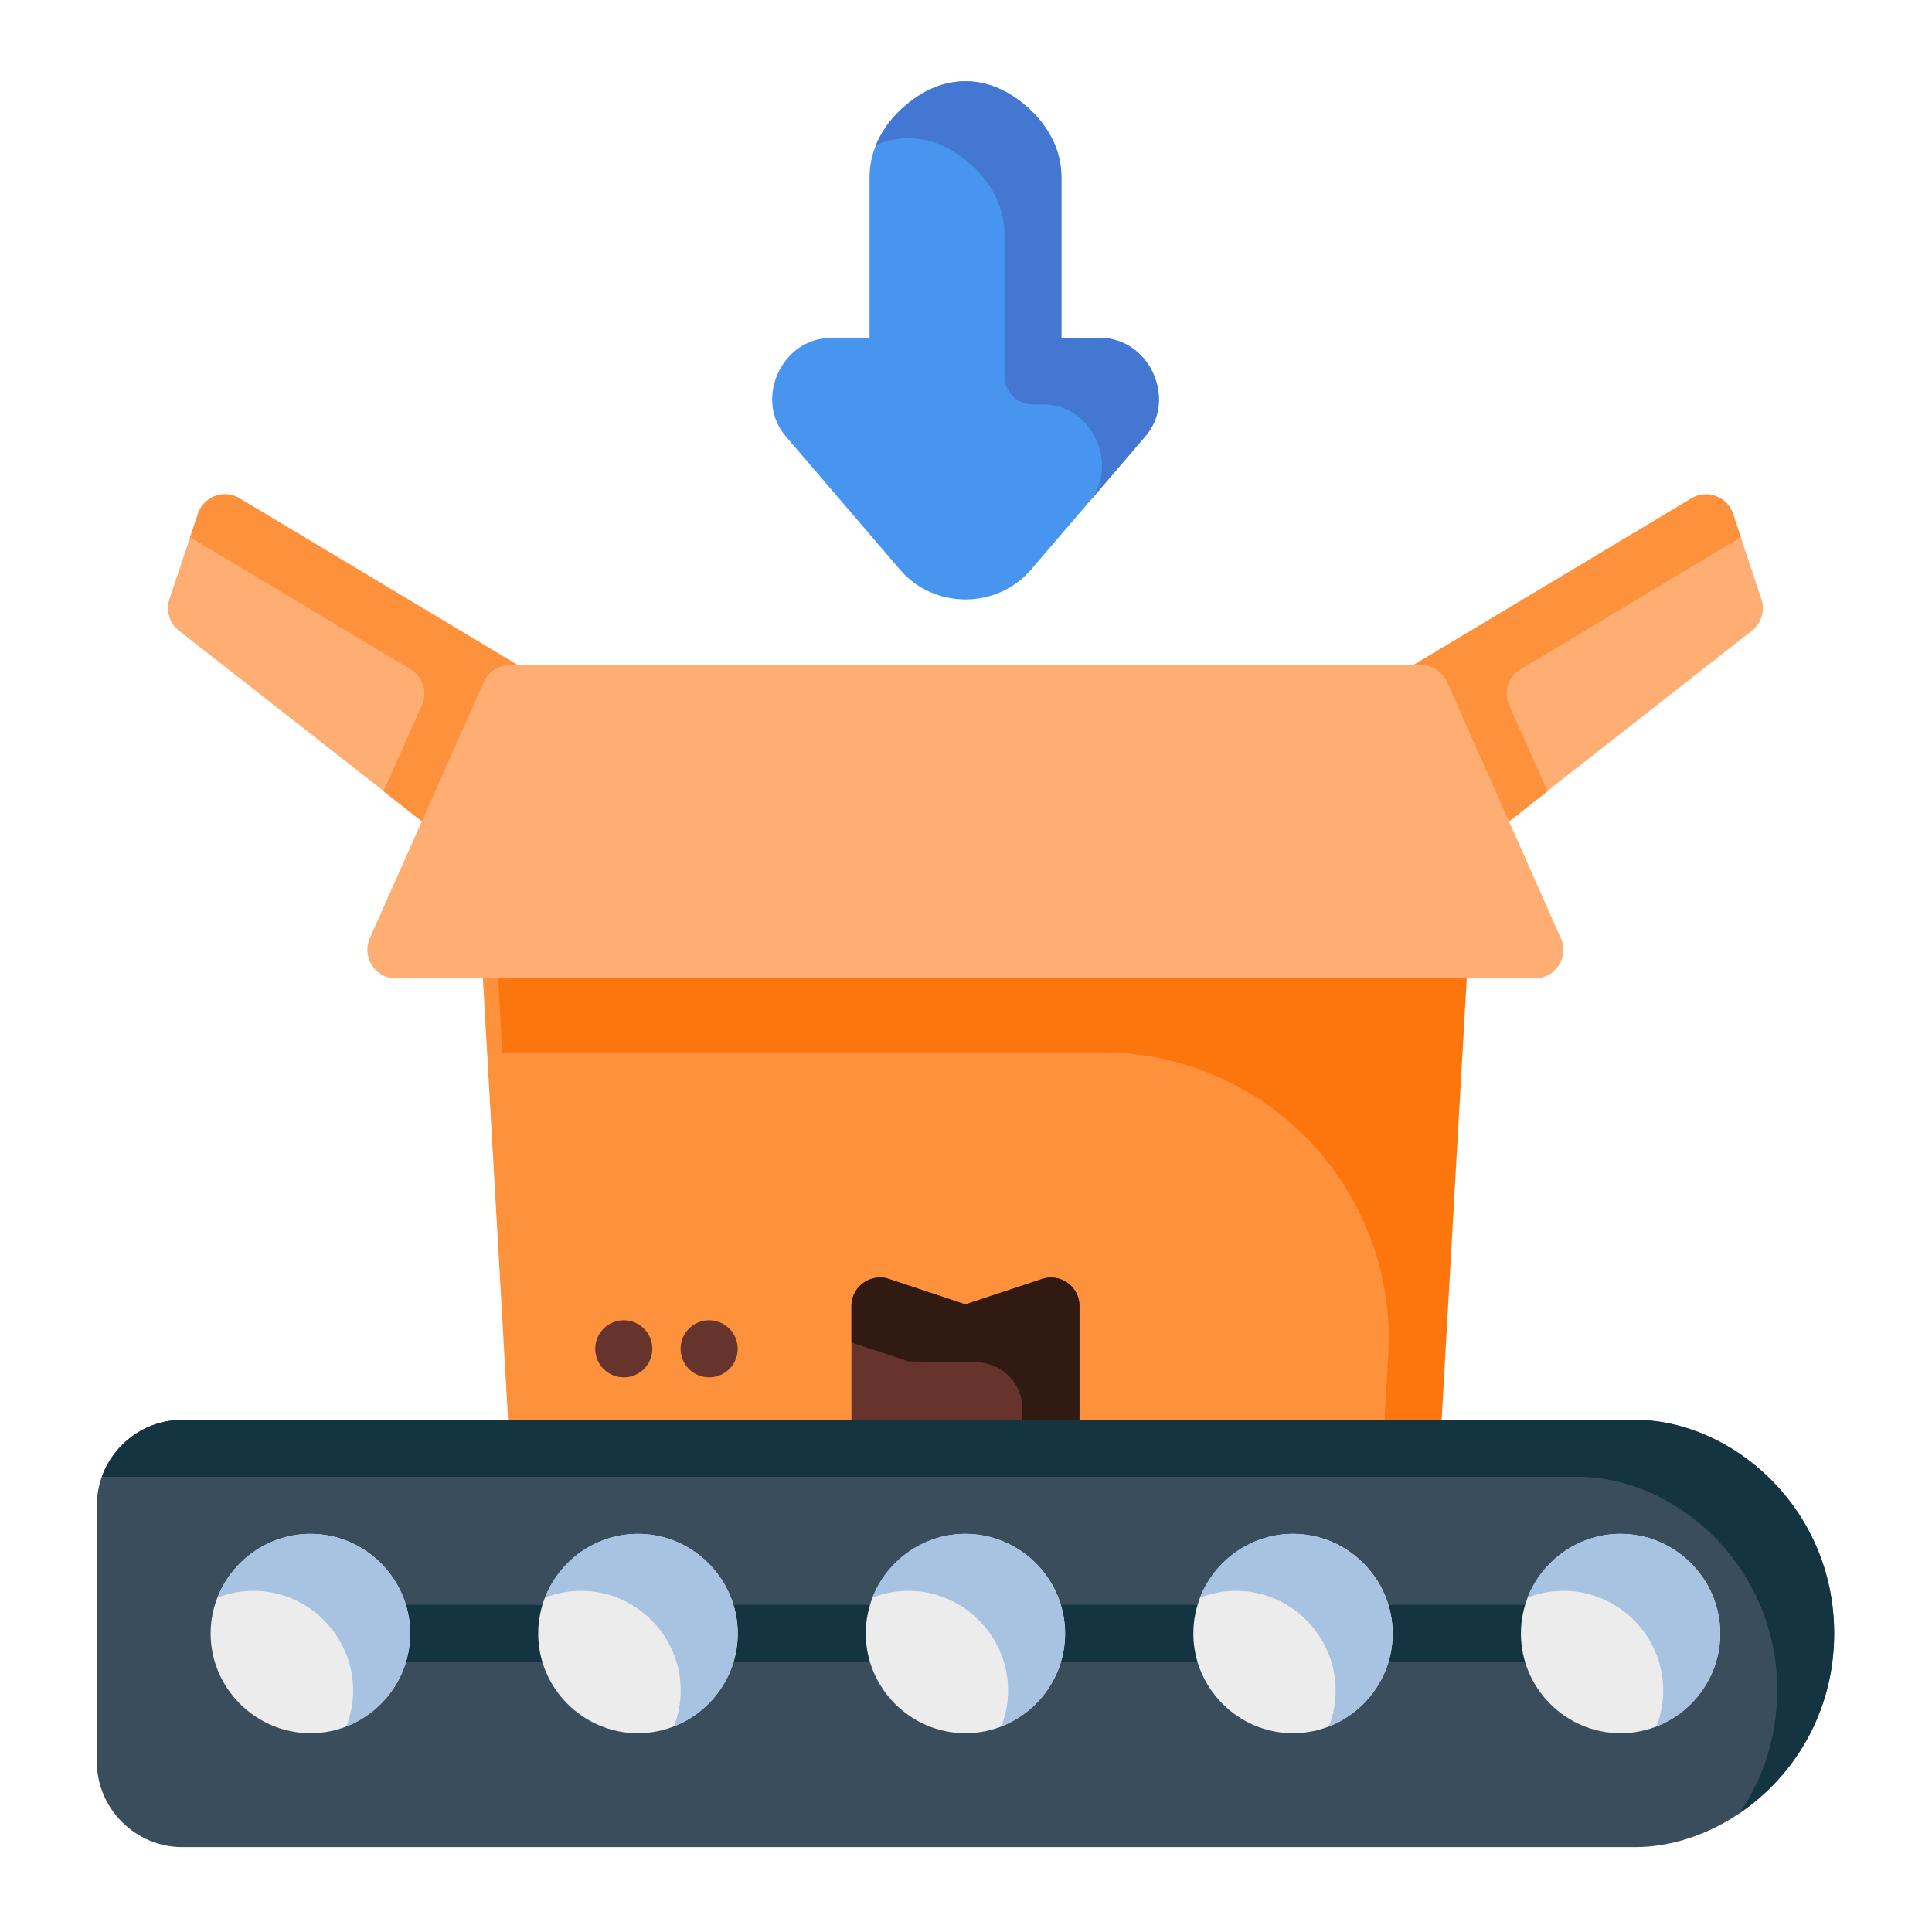 <?xml version="1.0" encoding="UTF-8" standalone="no"?>
<svg
   width="64pt"
   height="64pt"
   viewBox="0 0 22.578 22.578"
   version="1.1"
   id="svg831"
   inkscape:version="1.1.2 (1:1.1+202202050950+0a00cf5339)"
   sodipodi:docname="30 - Shipment.svg"
   inkscape:export-filename="/media/taufikramadhan/Data/Tr Design Studio/Project Design/TR Creative Design/Icon Design/Project Hiring/Icon Icons/019 - Commerce And Shopping/5 - Send/30 - Shipment.png"
   inkscape:export-xdpi="576"
   inkscape:export-ydpi="576"
   xmlns:inkscape="http://www.inkscape.org/namespaces/inkscape"
   xmlns:sodipodi="http://sodipodi.sourceforge.net/DTD/sodipodi-0.dtd"
   xmlns="http://www.w3.org/2000/svg"
   xmlns:svg="http://www.w3.org/2000/svg"
   xmlns:rdf="http://www.w3.org/1999/02/22-rdf-syntax-ns#"
   xmlns:cc="http://creativecommons.org/ns#"
   xmlns:dc="http://purl.org/dc/elements/1.1/">
  <defs
     id="defs825">
    <pattern
       id="EMFhbasepattern"
       patternUnits="userSpaceOnUse"
       width="6"
       height="6"
       x="0"
       y="0" />
    <pattern
       id="EMFhbasepattern-9"
       patternUnits="userSpaceOnUse"
       width="6"
       height="6"
       x="0"
       y="0" />
    <pattern
       id="EMFhbasepattern-0"
       patternUnits="userSpaceOnUse"
       width="6"
       height="6"
       x="0"
       y="0" />
    <pattern
       id="EMFhbasepattern-7"
       patternUnits="userSpaceOnUse"
       width="6"
       height="6"
       x="0"
       y="0" />
    <pattern
       id="EMFhbasepattern-2"
       patternUnits="userSpaceOnUse"
       width="6"
       height="6"
       x="0"
       y="0" />
    <pattern
       id="EMFhbasepattern-98"
       patternUnits="userSpaceOnUse"
       width="6"
       height="6"
       x="0"
       y="0" />
    <pattern
       id="EMFhbasepattern-6"
       patternUnits="userSpaceOnUse"
       width="6"
       height="6"
       x="0"
       y="0" />
    <pattern
       id="EMFhbasepattern-01"
       patternUnits="userSpaceOnUse"
       width="6"
       height="6"
       x="0"
       y="0" />
    <pattern
       id="EMFhbasepattern-07"
       patternUnits="userSpaceOnUse"
       width="6"
       height="6"
       x="0"
       y="0" />
    <pattern
       id="EMFhbasepattern-8"
       patternUnits="userSpaceOnUse"
       width="6"
       height="6"
       x="0"
       y="0" />
    <pattern
       id="EMFhbasepattern-4"
       patternUnits="userSpaceOnUse"
       width="6"
       height="6"
       x="0"
       y="0" />
    <pattern
       id="EMFhbasepattern-40"
       patternUnits="userSpaceOnUse"
       width="6"
       height="6"
       x="0"
       y="0" />
    <pattern
       id="EMFhbasepattern-08"
       patternUnits="userSpaceOnUse"
       width="6"
       height="6"
       x="0"
       y="0" />
    <pattern
       id="EMFhbasepattern-04"
       patternUnits="userSpaceOnUse"
       width="6"
       height="6"
       x="0"
       y="0" />
    <pattern
       id="EMFhbasepattern-014"
       patternUnits="userSpaceOnUse"
       width="6"
       height="6"
       x="0"
       y="0" />
    <pattern
       id="EMFhbasepattern-27"
       patternUnits="userSpaceOnUse"
       width="6"
       height="6"
       x="0"
       y="0" />
    <pattern
       id="EMFhbasepattern-09"
       patternUnits="userSpaceOnUse"
       width="6"
       height="6"
       x="0"
       y="0" />
    <pattern
       id="EMFhbasepattern-5"
       patternUnits="userSpaceOnUse"
       width="6"
       height="6"
       x="0"
       y="0" />
    <pattern
       id="EMFhbasepattern-018"
       patternUnits="userSpaceOnUse"
       width="6"
       height="6"
       x="0"
       y="0" />
  </defs>
  <sodipodi:namedview
     id="base"
     pagecolor="#ffffff"
     bordercolor="#666666"
     borderopacity="1.0"
     inkscape:pageopacity="0.0"
     inkscape:pageshadow="2"
     inkscape:zoom="4.4249417"
     inkscape:cx="41.243481"
     inkscape:cy="44.746352"
     inkscape:document-units="pt"
     inkscape:current-layer="layer1"
     showgrid="false"
     units="pt"
     inkscape:window-width="1366"
     inkscape:window-height="705"
     inkscape:window-x="0"
     inkscape:window-y="31"
     inkscape:window-maximized="1"
     inkscape:pagecheckerboard="true"
     inkscape:showpageshadow="false"
     inkscape:object-paths="true"
     inkscape:snap-intersection-paths="true"
     inkscape:snap-smooth-nodes="true"
     inkscape:snap-midpoints="true"
     showguides="true"
     inkscape:snap-bbox="true"
     inkscape:bbox-nodes="true"
     inkscape:snap-nodes="false"
     inkscape:snap-global="true"
     inkscape:document-rotation="0">
    <inkscape:grid
       type="xygrid"
       id="grid1378" />
    <sodipodi:guide
       position="0.97,21.608"
       orientation="78,0"
       id="guide1380"
       inkscape:locked="false" />
    <sodipodi:guide
       position="0.97,0.97"
       orientation="0,78"
       id="guide1382"
       inkscape:locked="false" />
    <sodipodi:guide
       position="21.608,0.97"
       orientation="-78,0"
       id="guide1384"
       inkscape:locked="false" />
    <sodipodi:guide
       position="21.608,21.608"
       orientation="0,-78"
       id="guide1386"
       inkscape:locked="false" />
  </sodipodi:namedview>
  <g
     inkscape:label="Icon"
     inkscape:groupmode="layer"
     id="layer1"
     transform="translate(0,-274.422)">
    <g
       id="g326843"
       style="display:inline;stroke-width:0.795"
       transform="matrix(1.258,0,0,1.258,-114.486,-192.403)">
      <path
         style="color:#000000;fill:#feae72;stroke-width:0.795;stroke-linecap:round;stroke-linejoin:round;stroke-miterlimit:1.5;-inkscape-stroke:none"
         d="m 106.945,375.693 a 0.265,0.265 0 0 0 -0.227,0.021 l -2.646,1.586 a 0.265,0.265 0 0 0 -0.105,0.336 l 0.49,1.102 a 0.265,0.265 0 0 0 0.404,0.102 l 2.42,-1.896 a 0.265,0.265 0 0 0 0.088,-0.293 l -0.264,-0.793 a 0.265,0.265 0 0 0 -0.16,-0.164 z"
         id="path767901" />
      <path
         id="path251765"
         style="color:#000000;fill:#fd913c;fill-opacity:1;stroke-width:0.795;stroke-linecap:round;stroke-linejoin:round;stroke-miterlimit:1.5;-inkscape-stroke:none"
         d="m 106.854,375.677 a 0.265,0.265 0 0 1 0.093,0.017 0.265,0.265 0 0 1 0.159,0.164 l 0.072,0.217 -2.047,1.227 a 0.265,0.265 0 0 0 -0.105,0.336 l 0.356,0.798 -0.517,0.405 a 0.265,0.265 0 0 1 -0.406,-0.102 l -0.49,-1.101 a 0.265,0.265 0 0 1 0.105,-0.336 l 2.646,-1.586 a 0.265,0.265 0 0 1 0.135,-0.038 z" />
      <path
         style="color:#000000;fill:#fd913c;stroke-width:0.795;stroke-linecap:round;stroke-linejoin:round;stroke-miterlimit:1.5;-inkscape-stroke:none"
         d="m 95.742,379.645 a 0.265,0.265 0 0 0 -0.264,0.279 l 0.264,4.631 a 0.265,0.265 0 0 0 0.264,0.25 h 7.938 a 0.265,0.265 0 0 0 0.266,-0.25 l 0.264,-4.631 a 0.265,0.265 0 0 0 -0.264,-0.279 z"
         id="path767867" />
      <path
         style="color:#000000;fill:#feae72;stroke-width:0.795;stroke-linecap:round;stroke-linejoin:round;stroke-miterlimit:1.5;-inkscape-stroke:none"
         d="m 93.004,375.693 a 0.265,0.265 0 0 0 -0.158,0.164 l -0.266,0.793 a 0.265,0.265 0 0 0 0.088,0.293 l 2.42,1.896 a 0.265,0.265 0 0 0 0.406,-0.102 l 0.49,-1.102 a 0.265,0.265 0 0 0 -0.105,-0.336 l -2.646,-1.586 a 0.265,0.265 0 0 0 -0.229,-0.021 z"
         id="path767873" />
      <path
         id="path242333"
         style="color:#000000;fill:#fd913c;fill-opacity:1;stroke-width:0.795;stroke-linecap:round;stroke-linejoin:round;stroke-miterlimit:1.5;-inkscape-stroke:none"
         d="m 93.097,375.677 a 0.265,0.265 0 0 0 -0.093,0.017 0.265,0.265 0 0 0 -0.159,0.164 l -0.072,0.217 2.047,1.227 a 0.265,0.265 0 0 1 0.105,0.336 l -0.356,0.798 0.517,0.405 a 0.265,0.265 0 0 0 0.406,-0.102 l 0.49,-1.101 a 0.265,0.265 0 0 0 -0.105,-0.336 l -2.646,-1.586 a 0.265,0.265 0 0 0 -0.135,-0.038 z" />
      <path
         id="path253235"
         style="color:#000000;fill:#fd750d;fill-opacity:1;stroke-width:3.004;stroke-linecap:round;stroke-linejoin:round;stroke-miterlimit:1.5;-inkscape-stroke:none"
         d="m 361.859,376.357 c -0.573,0.001 -1.027,0.483 -0.996,1.055 l 0.168,2.945 h 21.04 a 10.031,10.031 46.628 0 1 10.015,10.601 l -0.225,3.958 c -0.03,0.532 -0.472,0.946 -1.004,0.943 h 2 c 0.532,0.003 0.974,-0.412 1.004,-0.943 0.332,-5.835 0.663,-11.669 0.996,-17.504 0.031,-0.572 -0.423,-1.053 -0.996,-1.055 z"
         transform="matrix(0.265,0,0,0.265,0,280.067)"
         sodipodi:nodetypes="ccccccccccc" />
      <path
         style="color:#000000;fill:#feae72;stroke-width:0.795;stroke-linecap:round;stroke-linejoin:round;stroke-miterlimit:1.5;-inkscape-stroke:none"
         d="M 95.742,377.264 A 0.265,0.265 0 0 0 95.5,377.422 l -1.059,2.381 a 0.265,0.265 0 0 0 0.242,0.371 h 10.584 a 0.265,0.265 0 0 0 0.24,-0.371 l -1.057,-2.381 a 0.265,0.265 0 0 0 -0.242,-0.158 z"
         id="path767879" />
      <path
         style="color:#000000;fill:#66342d;stroke-width:0.795;stroke-linecap:round;stroke-linejoin:round;stroke-miterlimit:1.5;-inkscape-stroke:none"
         d="m 99.266,382.967 a 0.265,0.265 0 0 0 -0.35,0.25 v 1.322 a 0.265,0.265 0 0 0 0.266,0.266 h 1.588 a 0.265,0.265 0 0 0 0.264,-0.266 v -1.322 a 0.265,0.265 0 0 0 -0.348,-0.25 l -0.711,0.236 z"
         id="path767885" />
      <path
         style="color:#000000;fill:#66342d;fill-opacity:1;stroke-width:0.795;stroke-linecap:round;stroke-linejoin:round;stroke-miterlimit:1.5;-inkscape-stroke:none"
         d="m 96.8,383.35 a 0.265,0.265 0 0 0 -0.264,0.264 0.265,0.265 0 0 0 0.264,0.266 0.265,0.265 0 0 0 0.266,-0.266 0.265,0.265 0 0 0 -0.266,-0.264 z"
         id="path240640" />
      <path
         style="color:#000000;fill:#4895ef;stroke-width:0.795;stroke-linecap:round;stroke-linejoin:round;stroke-miterlimit:1.5;-inkscape-stroke:none"
         d="m 99.975,371.84 c -0.225,0 -0.422,0.101 -0.588,0.252 -0.166,0.151 -0.303,0.372 -0.303,0.639 v 1.494 h -0.361 c -0.453,0 -0.713,0.568 -0.418,0.912 l 1.062,1.24 c 0.316,0.369 0.9,0.369 1.217,0 l 1.062,-1.24 c 0.295,-0.344 0.033,-0.912 -0.42,-0.912 h -0.361 v -1.494 c 0,-0.267 -0.137,-0.488 -0.303,-0.639 -0.166,-0.151 -0.363,-0.252 -0.588,-0.252 z"
         id="path767893" />
      <path
         style="color:#000000;fill:#66342d;fill-opacity:1;stroke-width:0.795;stroke-linecap:round;stroke-linejoin:round;stroke-miterlimit:1.5;-inkscape-stroke:none"
         d="m 97.593,383.35 a 0.265,0.265 0 0 0 -0.264,0.264 0.265,0.265 0 0 0 0.264,0.266 0.265,0.265 0 0 0 0.266,-0.266 0.265,0.265 0 0 0 -0.266,-0.264 z"
         id="path250697" />
      <path
         style="color:#000000;fill:#3a4d5c;stroke-width:0.795;stroke-linecap:round;stroke-linejoin:round;stroke-miterlimit:1.5;-inkscape-stroke:none"
         d="m 92.699,384.275 c -0.435,0 -0.793,0.358 -0.793,0.793 v 2.383 c -3e-6,0.435 0.358,0.793 0.793,0.793 h 13.494 c 0.9,0 1.852,-0.816 1.852,-1.984 0,-1.168 -0.952,-1.984 -1.852,-1.984 z"
         id="path767907" />
      <path
         style="color:#000000;fill:#143441;stroke-width:0.795;stroke-linecap:round;stroke-linejoin:round;stroke-miterlimit:1.5;-inkscape-stroke:none"
         d="m 103.68,385.994 a 0.265,0.265 0 0 0 -0.266,0.266 0.265,0.265 0 0 0 0.266,0.264 h 1.719 a 0.265,0.265 0 0 0 0.266,-0.264 0.265,0.265 0 0 0 -0.266,-0.266 z"
         id="path220246" />
      <path
         style="color:#000000;fill:#143441;stroke-width:0.795;stroke-linecap:round;stroke-linejoin:round;stroke-miterlimit:1.5;-inkscape-stroke:none"
         d="m 100.637,385.994 a 0.265,0.265 0 0 0 -0.264,0.266 0.265,0.265 0 0 0 0.264,0.264 h 1.721 a 0.265,0.265 0 0 0 0.264,-0.264 0.265,0.265 0 0 0 -0.264,-0.266 z"
         id="path221615" />
      <path
         style="color:#000000;fill:#143441;stroke-width:0.795;stroke-linecap:round;stroke-linejoin:round;stroke-miterlimit:1.5;-inkscape-stroke:none"
         d="m 97.594,385.994 a 0.265,0.265 0 0 0 -0.264,0.266 0.265,0.265 0 0 0 0.264,0.264 h 1.721 a 0.265,0.265 0 0 0 0.264,-0.264 0.265,0.265 0 0 0 -0.264,-0.266 z"
         id="path221619" />
      <path
         style="color:#000000;fill:#143441;stroke-width:0.795;stroke-linecap:round;stroke-linejoin:round;stroke-miterlimit:1.5;-inkscape-stroke:none"
         d="m 94.551,385.994 a 0.265,0.265 0 0 0 -0.264,0.266 0.265,0.265 0 0 0 0.264,0.264 h 1.721 a 0.265,0.265 0 0 0 0.264,-0.264 0.265,0.265 0 0 0 -0.264,-0.266 z"
         id="path221623" />
      <path
         style="color:#000000;fill:#ececec;stroke-width:0.795;stroke-linecap:round;stroke-linejoin:round;stroke-miterlimit:1.5;-inkscape-stroke:none"
         d="m 106.061,385.334 c -0.508,0 -0.926,0.417 -0.926,0.926 -1e-5,0.508 0.417,0.926 0.926,0.926 0.508,0 0.926,-0.417 0.926,-0.926 0,-0.508 -0.417,-0.926 -0.926,-0.926 z"
         id="path767929" />
      <path
         style="color:#000000;fill:#ececec;stroke-width:0.795;stroke-linecap:round;stroke-linejoin:round;stroke-miterlimit:1.5;-inkscape-stroke:none"
         d="m 103.018,385.334 c -0.508,0 -0.926,0.417 -0.926,0.926 10e-6,0.508 0.417,0.926 0.926,0.926 0.508,0 0.926,-0.417 0.926,-0.926 0,-0.508 -0.417,-0.926 -0.926,-0.926 z"
         id="path767935" />
      <path
         style="color:#000000;fill:#ececec;stroke-width:0.795;stroke-linecap:round;stroke-linejoin:round;stroke-miterlimit:1.5;-inkscape-stroke:none"
         d="m 99.975,385.334 c -0.508,0 -0.926,0.417 -0.926,0.926 7e-6,0.508 0.417,0.926 0.926,0.926 0.508,0 0.926,-0.417 0.926,-0.926 0,-0.508 -0.417,-0.926 -0.926,-0.926 z"
         id="path767941" />
      <path
         style="color:#000000;fill:#ececec;stroke-width:0.795;stroke-linecap:round;stroke-linejoin:round;stroke-miterlimit:1.5;-inkscape-stroke:none"
         d="m 96.932,385.334 c -0.508,0 -0.926,0.417 -0.926,0.926 7e-6,0.508 0.417,0.926 0.926,0.926 0.508,0 0.928,-0.417 0.928,-0.926 10e-7,-0.508 -0.419,-0.926 -0.928,-0.926 z"
         id="path767947" />
      <path
         style="color:#000000;fill:#ececec;stroke-width:0.795;stroke-linecap:round;stroke-linejoin:round;stroke-miterlimit:1.5;-inkscape-stroke:none"
         d="m 93.891,385.334 c -0.508,0 -0.928,0.417 -0.928,0.926 7e-6,0.508 0.419,0.926 0.928,0.926 0.508,0 0.926,-0.417 0.926,-0.926 2e-6,-0.508 -0.417,-0.926 -0.926,-0.926 z"
         id="path767953" />
      <path
         id="path259767"
         style="color:#000000;fill:#4377d1;fill-opacity:1;stroke-width:0.795;stroke-linecap:round;stroke-linejoin:round;stroke-miterlimit:1.5;-inkscape-stroke:none"
         d="m 99.975,371.84 c -0.225,0 -0.422,0.101 -0.588,0.252 -0.099,0.09 -0.187,0.205 -0.243,0.34 0.094,-0.04 0.195,-0.063 0.302,-0.063 0.225,0 0.422,0.101 0.588,0.252 0.166,0.151 0.303,0.371 0.303,0.638 v 1.318 a 0.265,0.265 45 0 0 0.265,0.265 h 0.097 c 0.453,0 0.715,0.568 0.42,0.912 l 0.529,-0.618 c 0.295,-0.344 0.033,-0.912 -0.42,-0.912 h -0.361 v -1.494 c 0,-0.267 -0.137,-0.487 -0.303,-0.638 -0.166,-0.151 -0.363,-0.252 -0.588,-0.252 z"
         sodipodi:nodetypes="sscssscsccscsss" />
      <path
         id="path269269"
         style="color:#000000;fill:#a8c2e1;fill-opacity:1;stroke-width:0.795;stroke-linecap:round;stroke-linejoin:round;stroke-miterlimit:1.5;-inkscape-stroke:none"
         d="m 93.867,385.334 c -0.381,0.01 -0.708,0.254 -0.841,0.593 0.104,-0.041 0.217,-0.064 0.335,-0.064 0.508,0 0.926,0.417 0.926,0.926 -3e-6,0.117 -0.023,0.23 -0.063,0.334 0.345,-0.135 0.592,-0.472 0.592,-0.863 2e-6,-0.508 -0.418,-0.926 -0.926,-0.926 -0.008,0 -0.016,-2e-4 -0.024,0 z" />
      <path
         id="path295496"
         style="color:#000000;fill:#a8c2e1;fill-opacity:1;stroke-width:0.795;stroke-linecap:round;stroke-linejoin:round;stroke-miterlimit:1.5;-inkscape-stroke:none"
         d="m 96.91,385.334 c -0.381,0.01 -0.708,0.254 -0.841,0.593 0.104,-0.041 0.217,-0.064 0.335,-0.064 0.508,0 0.926,0.417 0.926,0.926 -3e-6,0.117 -0.023,0.23 -0.063,0.334 0.345,-0.135 0.592,-0.472 0.592,-0.863 2e-6,-0.508 -0.418,-0.926 -0.926,-0.926 -0.008,0 -0.016,-2e-4 -0.024,0 z" />
      <path
         id="path295498"
         style="color:#000000;fill:#a8c2e1;fill-opacity:1;stroke-width:0.795;stroke-linecap:round;stroke-linejoin:round;stroke-miterlimit:1.5;-inkscape-stroke:none"
         d="m 99.951,385.334 c -0.381,0.01 -0.708,0.254 -0.841,0.593 0.104,-0.041 0.217,-0.064 0.335,-0.064 0.508,0 0.926,0.417 0.926,0.926 0,0.117 -0.022,0.23 -0.063,0.334 0.345,-0.135 0.592,-0.472 0.592,-0.863 1e-5,-0.508 -0.418,-0.926 -0.926,-0.926 -0.008,0 -0.016,-2e-4 -0.024,0 z" />
      <path
         id="path295500"
         style="color:#000000;fill:#a8c2e1;fill-opacity:1;stroke-width:0.795;stroke-linecap:round;stroke-linejoin:round;stroke-miterlimit:1.5;-inkscape-stroke:none"
         d="m 102.994,385.334 c -0.381,0.01 -0.708,0.254 -0.841,0.593 0.104,-0.041 0.217,-0.064 0.335,-0.064 0.508,0 0.926,0.417 0.926,0.926 -10e-6,0.117 -0.022,0.23 -0.063,0.334 0.345,-0.135 0.592,-0.472 0.592,-0.863 0,-0.508 -0.418,-0.926 -0.926,-0.926 -0.008,0 -0.016,-2e-4 -0.024,0 z" />
      <path
         id="path295502"
         style="color:#000000;fill:#a8c2e1;fill-opacity:1;stroke-width:0.795;stroke-linecap:round;stroke-linejoin:round;stroke-miterlimit:1.5;-inkscape-stroke:none"
         d="m 106.037,385.334 c -0.381,0.01 -0.708,0.254 -0.841,0.593 0.104,-0.041 0.217,-0.064 0.335,-0.064 0.508,0 0.926,0.417 0.926,0.926 -1e-5,0.117 -0.022,0.23 -0.063,0.334 0.345,-0.135 0.592,-0.472 0.592,-0.863 0,-0.508 -0.418,-0.926 -0.926,-0.926 -0.008,0 -0.016,-2e-4 -0.024,0 z" />
      <path
         id="path302025"
         style="color:#000000;fill:#311a12;fill-opacity:1;stroke-width:0.795;stroke-linecap:round;stroke-linejoin:round;stroke-miterlimit:1.5;-inkscape-stroke:none"
         d="m 99.19,382.953 c -0.15,-0.005 -0.274,0.114 -0.274,0.264 v 0.339 l 0.53,0.176 0.631,0.008 a 0.433,0.433 0 0 1 0.427,0.433 v 0.631 h 0.266 c 0.146,-5.9e-4 0.264,-0.119 0.264,-0.266 v -1.322 c -7.3e-4,-0.18 -0.177,-0.307 -0.348,-0.25 l -0.711,0.236 -0.709,-0.236 c -0.025,-0.008 -0.05,-0.013 -0.076,-0.014 z" />
      <path
         id="path295504"
         style="color:#000000;fill:#143441;fill-opacity:1;stroke-width:0.795;stroke-linecap:round;stroke-linejoin:round;stroke-miterlimit:1.5;-inkscape-stroke:none"
         d="m 92.699,384.275 c -0.343,0 -0.636,0.222 -0.746,0.529 h 13.711 c 0.9,0 1.852,0.816 1.852,1.984 0,0.437 -0.134,0.825 -0.348,1.139 0.502,-0.341 0.877,-0.936 0.877,-1.669 0,-1.168 -0.952,-1.984 -1.852,-1.984 z" />
    </g>
  </g>
</svg>
